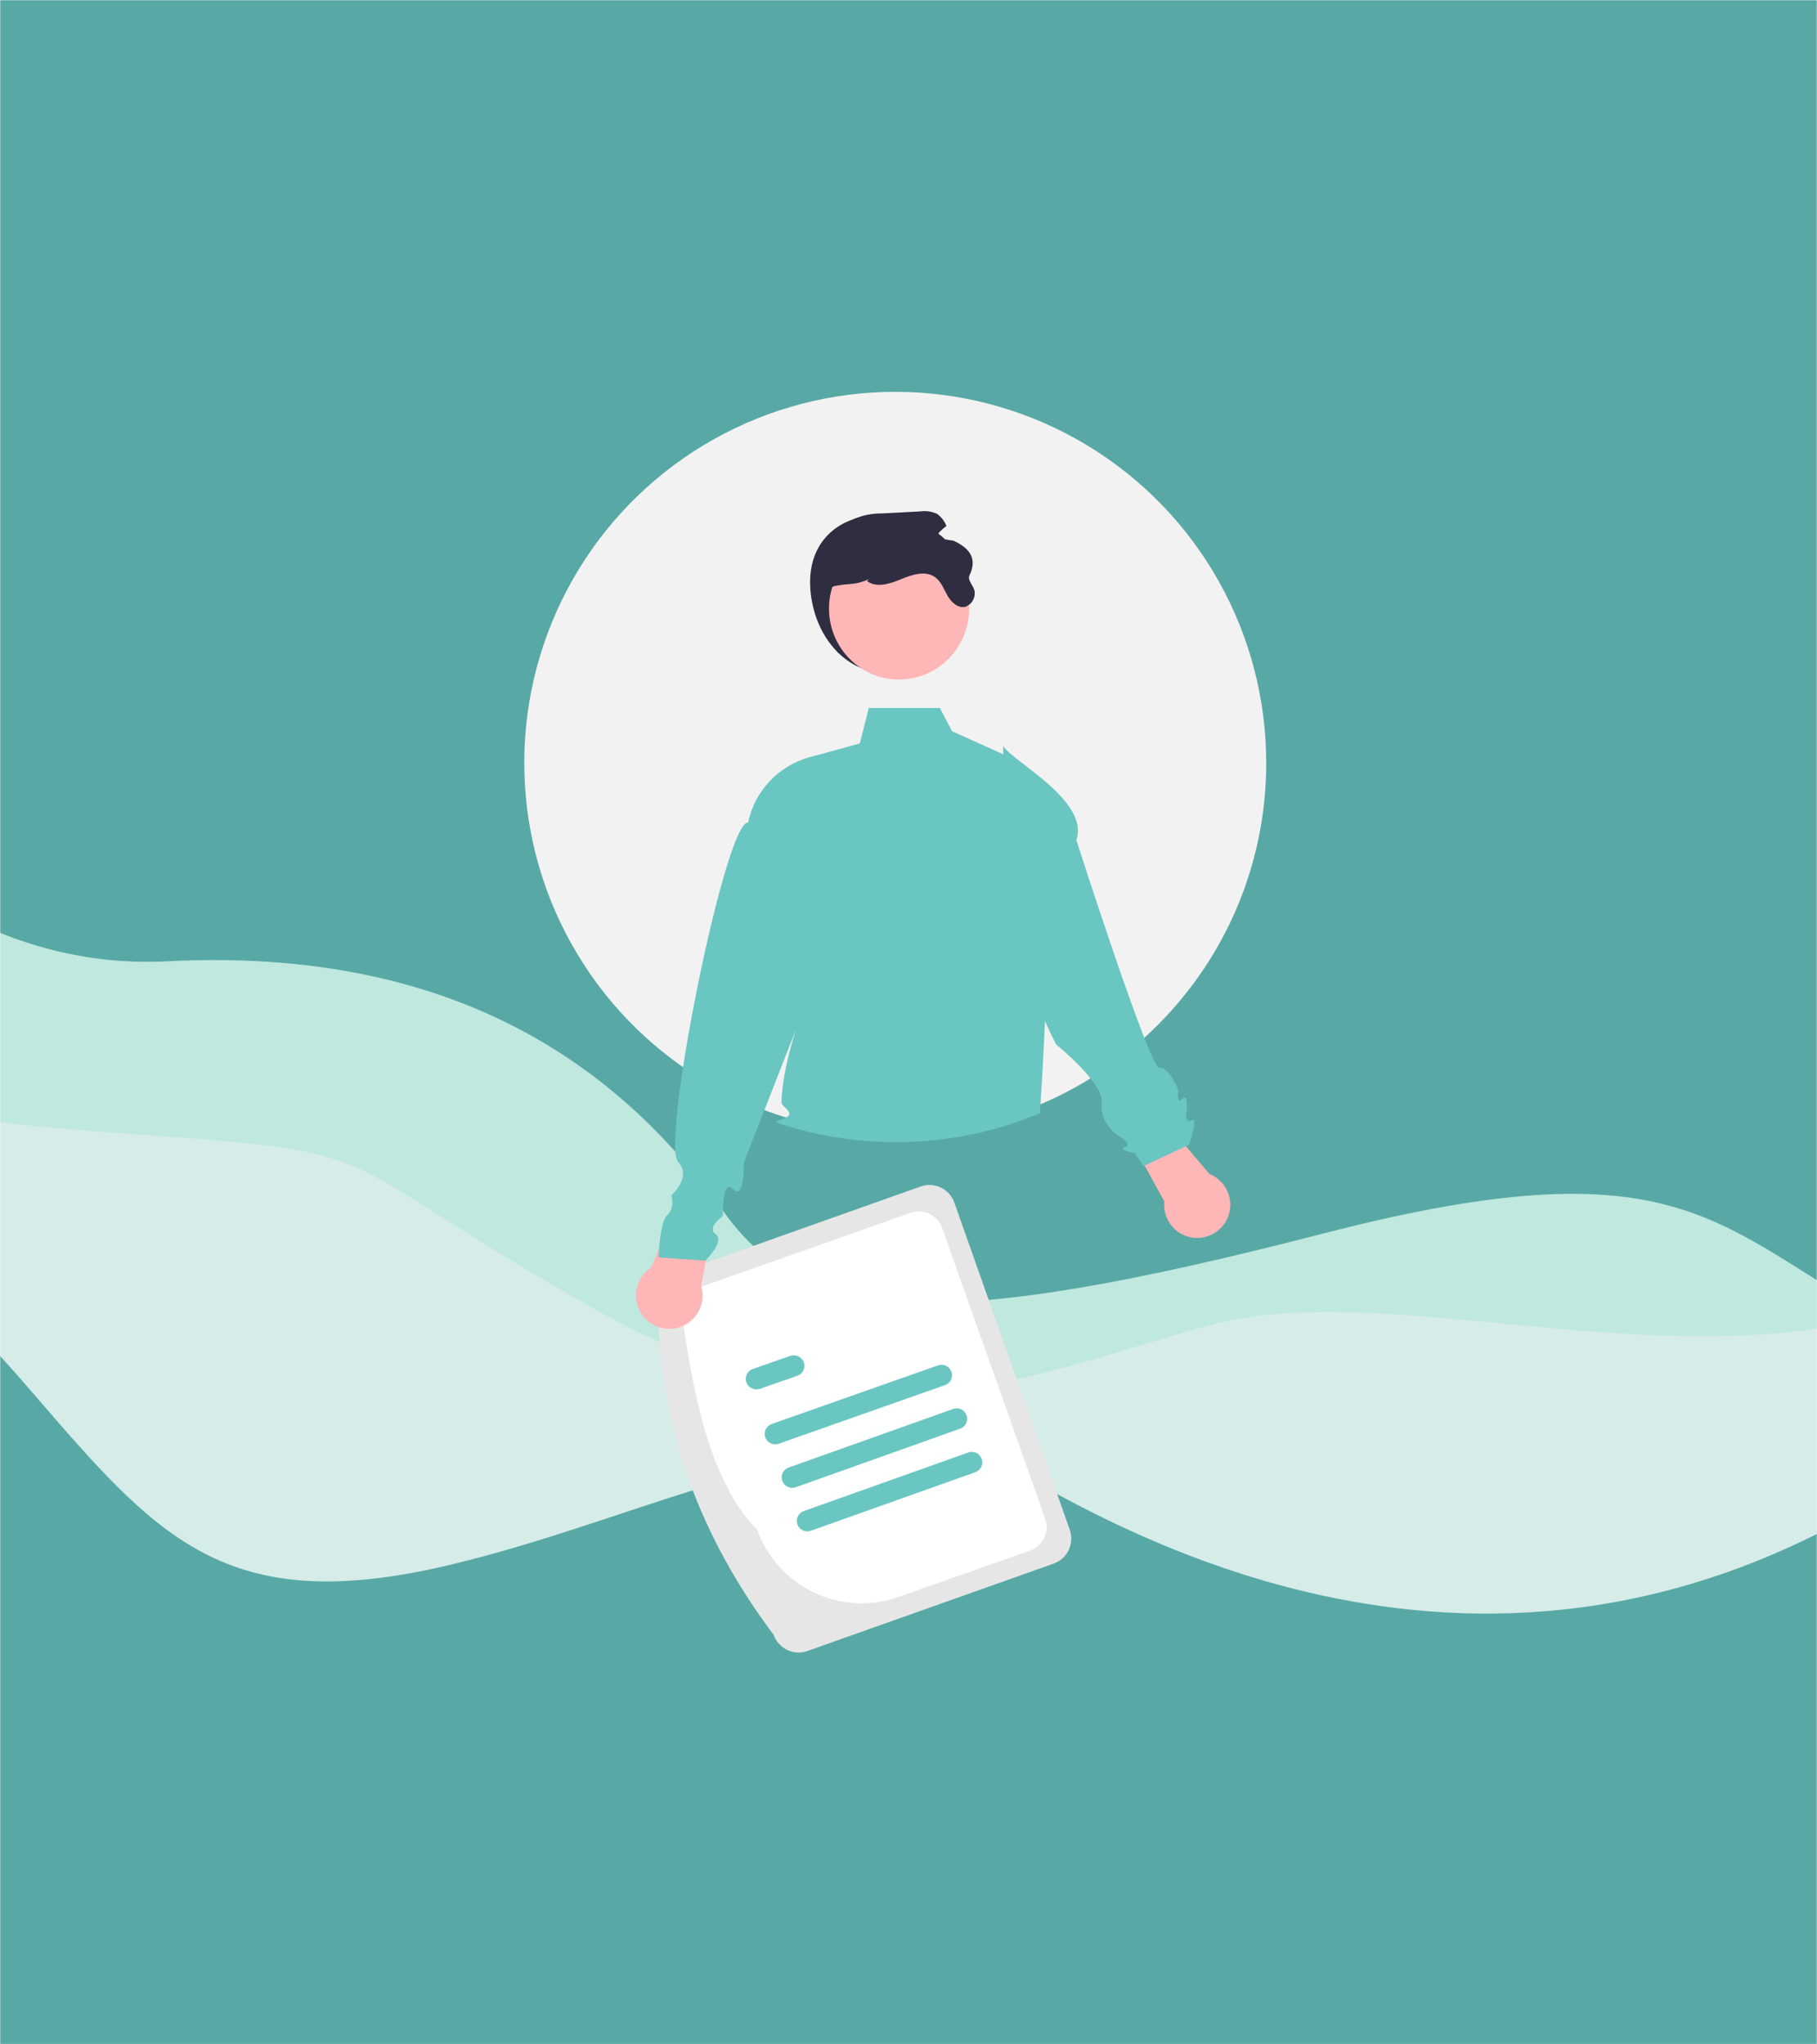 <svg width="960" height="1080" viewBox="0 0 960 1080" fill="none" xmlns="http://www.w3.org/2000/svg">
<mask id="mask0_394_358" style="mask-type:alpha" maskUnits="userSpaceOnUse" x="0" y="0" width="960" height="1080">
<rect width="960" height="1080" fill="#C4C4C4"/>
</mask>
<g mask="url(#mask0_394_358)">
<path d="M1960.83 -49H-41V1079.84H1960.83V-49Z" fill="#58A9A5"/>
<g opacity="0.32">
<g opacity="0.11">
<g opacity="0.11">
<path opacity="0.11" d="M74.654 63.989C74.654 66.179 72.933 67.899 70.744 67.899C68.554 67.899 66.834 66.179 66.834 63.989C66.834 61.8 68.554 60.08 70.744 60.08C72.933 60.236 74.654 61.956 74.654 63.989Z" fill="#A630B0"/>
<path opacity="0.11" d="M237.615 63.989C237.615 66.179 235.894 67.899 233.705 67.899C231.515 67.899 229.795 66.179 229.795 63.989C229.795 61.8 231.515 60.08 233.705 60.08C235.894 60.236 237.615 61.956 237.615 63.989Z" fill="#A630B0"/>
<path opacity="0.11" d="M400.575 63.989C400.575 66.179 398.855 67.899 396.666 67.899C394.476 67.899 392.756 66.179 392.756 63.989C392.756 61.8 394.476 60.08 396.666 60.08C398.855 60.236 400.575 61.956 400.575 63.989Z" fill="#A630B0"/>
<path opacity="0.11" d="M563.536 63.989C563.536 66.179 561.816 67.899 559.627 67.899C557.437 67.899 555.717 66.179 555.717 63.989C555.717 61.8 557.437 60.08 559.627 60.08C561.816 60.236 563.536 61.956 563.536 63.989Z" fill="#A630B0"/>
<path opacity="0.11" d="M726.497 63.989C726.497 66.179 724.777 67.899 722.588 67.899C720.398 67.899 718.678 66.179 718.678 63.989C718.678 61.8 720.398 60.08 722.588 60.08C724.777 60.236 726.497 61.956 726.497 63.989Z" fill="#A630B0"/>
<path opacity="0.11" d="M889.46 63.989C889.46 66.179 887.74 67.899 885.55 67.899C883.361 67.899 881.641 66.179 881.641 63.989C881.641 61.8 883.361 60.08 885.55 60.08C887.74 60.236 889.46 61.956 889.46 63.989Z" fill="#A630B0"/>
</g>
<g opacity="0.11">
<path opacity="0.11" d="M74.654 220.069C74.654 222.259 72.933 223.979 70.744 223.979C68.554 223.979 66.834 222.259 66.834 220.069C66.834 217.88 68.554 216.16 70.744 216.16C72.933 216.316 74.654 218.036 74.654 220.069Z" fill="#A630B0"/>
<path opacity="0.11" d="M237.615 220.069C237.615 222.259 235.894 223.979 233.705 223.979C231.515 223.979 229.795 222.259 229.795 220.069C229.795 217.88 231.515 216.16 233.705 216.16C235.894 216.316 237.615 218.036 237.615 220.069Z" fill="#A630B0"/>
<path opacity="0.11" d="M400.575 220.069C400.575 222.259 398.855 223.979 396.666 223.979C394.476 223.979 392.756 222.259 392.756 220.069C392.756 217.88 394.476 216.16 396.666 216.16C398.855 216.316 400.575 218.036 400.575 220.069Z" fill="#A630B0"/>
<path opacity="0.11" d="M563.536 220.069C563.536 222.259 561.816 223.979 559.627 223.979C557.437 223.979 555.717 222.259 555.717 220.069C555.717 217.88 557.437 216.16 559.627 216.16C561.816 216.316 563.536 218.036 563.536 220.069Z" fill="#A630B0"/>
<path opacity="0.11" d="M726.497 220.069C726.497 222.259 724.777 223.979 722.588 223.979C720.398 223.979 718.678 222.259 718.678 220.069C718.678 217.88 720.398 216.16 722.588 216.16C724.777 216.316 726.497 218.036 726.497 220.069Z" fill="#A630B0"/>
<path opacity="0.11" d="M889.46 220.069C889.46 222.259 887.74 223.979 885.55 223.979C883.361 223.979 881.641 222.259 881.641 220.069C881.641 217.88 883.361 216.16 885.55 216.16C887.74 216.316 889.46 218.036 889.46 220.069Z" fill="#A630B0"/>
</g>
<g opacity="0.11">
<path opacity="0.11" d="M74.654 376.149C74.654 378.339 72.933 380.059 70.744 380.059C68.554 380.059 66.834 378.339 66.834 376.149C66.834 373.96 68.554 372.239 70.744 372.239C72.933 372.239 74.654 373.96 74.654 376.149Z" fill="#A630B0"/>
<path opacity="0.11" d="M237.615 376.149C237.615 378.339 235.894 380.059 233.705 380.059C231.515 380.059 229.795 378.339 229.795 376.149C229.795 373.96 231.515 372.239 233.705 372.239C235.894 372.239 237.615 373.96 237.615 376.149Z" fill="#A630B0"/>
<path opacity="0.11" d="M400.575 376.149C400.575 378.339 398.855 380.059 396.666 380.059C394.476 380.059 392.756 378.339 392.756 376.149C392.756 373.96 394.476 372.239 396.666 372.239C398.855 372.239 400.575 373.96 400.575 376.149Z" fill="#A630B0"/>
<path opacity="0.11" d="M563.536 376.149C563.536 378.339 561.816 380.059 559.627 380.059C557.437 380.059 555.717 378.339 555.717 376.149C555.717 373.96 557.437 372.239 559.627 372.239C561.816 372.239 563.536 373.96 563.536 376.149Z" fill="#A630B0"/>
<path opacity="0.11" d="M726.497 376.149C726.497 378.339 724.777 380.059 722.588 380.059C720.398 380.059 718.678 378.339 718.678 376.149C718.678 373.96 720.398 372.239 722.588 372.239C724.777 372.239 726.497 373.96 726.497 376.149Z" fill="#A630B0"/>
<path opacity="0.11" d="M889.46 376.149C889.46 378.339 887.74 380.059 885.55 380.059C883.361 380.059 881.641 378.339 881.641 376.149C881.641 373.96 883.361 372.239 885.55 372.239C887.74 372.239 889.46 373.96 889.46 376.149Z" fill="#A630B0"/>
</g>
<g opacity="0.11">
<path opacity="0.11" d="M74.654 532.228C74.654 534.418 72.933 536.138 70.744 536.138C68.554 536.138 66.834 534.418 66.834 532.228C66.834 530.039 68.554 528.318 70.744 528.318C72.933 528.318 74.654 530.039 74.654 532.228Z" fill="#A630B0"/>
<path opacity="0.11" d="M237.615 532.228C237.615 534.418 235.894 536.138 233.705 536.138C231.515 536.138 229.795 534.418 229.795 532.228C229.795 530.039 231.515 528.318 233.705 528.318C235.894 528.318 237.615 530.039 237.615 532.228Z" fill="#A630B0"/>
<path opacity="0.11" d="M400.575 532.228C400.575 534.418 398.855 536.138 396.666 536.138C394.476 536.138 392.756 534.418 392.756 532.228C392.756 530.039 394.476 528.318 396.666 528.318C398.855 528.318 400.575 530.039 400.575 532.228Z" fill="#A630B0"/>
<path opacity="0.11" d="M559.627 536.138C561.786 536.138 563.536 534.388 563.536 532.228C563.536 530.069 561.786 528.318 559.627 528.318C557.467 528.318 555.717 530.069 555.717 532.228C555.717 534.388 557.467 536.138 559.627 536.138Z" fill="#A630B0"/>
<path opacity="0.11" d="M726.497 532.228C726.497 534.418 724.777 536.138 722.588 536.138C720.398 536.138 718.678 534.418 718.678 532.228C718.678 530.039 720.398 528.318 722.588 528.318C724.777 528.318 726.497 530.039 726.497 532.228Z" fill="#A630B0"/>
<path opacity="0.11" d="M889.46 532.228C889.46 534.418 887.74 536.138 885.55 536.138C883.361 536.138 881.641 534.418 881.641 532.228C881.641 530.039 883.361 528.318 885.55 528.318C887.74 528.318 889.46 530.039 889.46 532.228Z" fill="#A630B0"/>
</g>
<g opacity="0.11">
<path opacity="0.11" d="M74.654 688.309C74.654 690.499 72.933 692.219 70.744 692.219C68.554 692.219 66.834 690.499 66.834 688.309C66.834 686.12 68.554 684.399 70.744 684.399C72.933 684.399 74.654 686.12 74.654 688.309Z" fill="#A630B0"/>
<path opacity="0.11" d="M237.615 688.309C237.615 690.499 235.894 692.219 233.705 692.219C231.515 692.219 229.795 690.499 229.795 688.309C229.795 686.12 231.515 684.399 233.705 684.399C235.894 684.399 237.615 686.12 237.615 688.309Z" fill="#A630B0"/>
<path opacity="0.11" d="M400.575 688.309C400.575 690.499 398.855 692.219 396.666 692.219C394.476 692.219 392.756 690.499 392.756 688.309C392.756 686.12 394.476 684.399 396.666 684.399C398.855 684.399 400.575 686.12 400.575 688.309Z" fill="#A630B0"/>
<path opacity="0.11" d="M563.536 688.309C563.536 690.499 561.816 692.219 559.627 692.219C557.437 692.219 555.717 690.499 555.717 688.309C555.717 686.12 557.437 684.399 559.627 684.399C561.816 684.399 563.536 686.12 563.536 688.309Z" fill="#A630B0"/>
<path opacity="0.11" d="M726.497 688.309C726.497 690.499 724.777 692.219 722.588 692.219C720.398 692.219 718.678 690.499 718.678 688.309C718.678 686.12 720.398 684.399 722.588 684.399C724.777 684.399 726.497 686.12 726.497 688.309Z" fill="#A630B0"/>
<path opacity="0.11" d="M889.458 688.309C889.458 690.499 887.738 692.219 885.548 692.219C883.359 692.219 881.639 690.499 881.639 688.309C881.639 686.12 883.359 684.399 885.548 684.399C887.738 684.399 889.458 686.12 889.458 688.309Z" fill="#A630B0"/>
</g>
<g opacity="0.11">
<path opacity="0.11" d="M74.654 844.388C74.654 846.578 72.933 848.298 70.744 848.298C68.554 848.298 66.834 846.578 66.834 844.388C66.834 842.199 68.554 840.479 70.744 840.479C72.933 840.479 74.654 842.199 74.654 844.388Z" fill="#A630B0"/>
<path opacity="0.11" d="M237.615 844.388C237.615 846.578 235.894 848.298 233.705 848.298C231.515 848.298 229.795 846.578 229.795 844.388C229.795 842.199 231.515 840.479 233.705 840.479C235.894 840.479 237.615 842.199 237.615 844.388Z" fill="#A630B0"/>
<path opacity="0.11" d="M400.575 844.388C400.575 846.578 398.855 848.298 396.666 848.298C394.476 848.298 392.756 846.578 392.756 844.388C392.756 842.199 394.476 840.479 396.666 840.479C398.855 840.479 400.575 842.199 400.575 844.388Z" fill="#A630B0"/>
<path opacity="0.11" d="M563.536 844.388C563.536 846.578 561.816 848.298 559.627 848.298C557.437 848.298 555.717 846.578 555.717 844.388C555.717 842.199 557.437 840.479 559.627 840.479C561.816 840.479 563.536 842.199 563.536 844.388Z" fill="#A630B0"/>
<path opacity="0.11" d="M726.497 844.388C726.497 846.578 724.777 848.298 722.588 848.298C720.398 848.298 718.678 846.578 718.678 844.388C718.678 842.199 720.398 840.479 722.588 840.479C724.777 840.479 726.497 842.199 726.497 844.388Z" fill="#A630B0"/>
<path opacity="0.11" d="M889.458 844.388C889.458 846.578 887.738 848.298 885.548 848.298C883.359 848.298 881.639 846.578 881.639 844.388C881.639 842.199 883.359 840.479 885.548 840.479C887.738 840.479 889.458 842.199 889.458 844.388Z" fill="#A630B0"/>
</g>
<g opacity="0.11">
<path opacity="0.11" d="M74.654 1000.47C74.654 1002.66 72.933 1004.38 70.744 1004.38C68.554 1004.38 66.834 1002.66 66.834 1000.47C66.834 998.279 68.554 996.559 70.744 996.559C72.933 996.559 74.654 998.279 74.654 1000.47Z" fill="#A630B0"/>
<path opacity="0.11" d="M237.615 1000.47C237.615 1002.66 235.894 1004.38 233.705 1004.38C231.515 1004.38 229.795 1002.66 229.795 1000.47C229.795 998.279 231.515 996.559 233.705 996.559C235.894 996.559 237.615 998.279 237.615 1000.47Z" fill="#A630B0"/>
<path opacity="0.11" d="M400.575 1000.47C400.575 1002.66 398.855 1004.38 396.666 1004.38C394.476 1004.38 392.756 1002.66 392.756 1000.47C392.756 998.279 394.476 996.559 396.666 996.559C398.855 996.559 400.575 998.279 400.575 1000.47Z" fill="#A630B0"/>
<path opacity="0.11" d="M563.536 1000.47C563.536 1002.66 561.816 1004.38 559.627 1004.38C557.437 1004.38 555.717 1002.66 555.717 1000.47C555.717 998.279 557.437 996.559 559.627 996.559C561.816 996.559 563.536 998.279 563.536 1000.47Z" fill="#A630B0"/>
<path opacity="0.11" d="M726.497 1000.47C726.497 1002.66 724.777 1004.38 722.588 1004.38C720.398 1004.38 718.678 1002.66 718.678 1000.47C718.678 998.279 720.398 996.559 722.588 996.559C724.777 996.559 726.497 998.279 726.497 1000.47Z" fill="#A630B0"/>
<path opacity="0.11" d="M889.46 1000.47C889.46 1002.66 887.74 1004.38 885.55 1004.38C883.361 1004.38 881.641 1002.66 881.641 1000.47C881.641 998.279 883.361 996.559 885.55 996.559C887.74 996.559 889.46 998.279 889.46 1000.47Z" fill="#A630B0"/>
</g>
</g>
</g>
<g filter="url(#filter0_i_394_358)">
<path d="M1155.67 673.671C1155.67 673.671 1116.57 755.152 1012.1 702.447C907.633 649.587 899.188 595.944 698.849 647.71C498.51 699.476 425.787 696.348 382.936 636.919C340.084 577.49 259.229 495.071 88.448 503.829C-82.489 512.587 -170.381 309.433 -293.619 276.59C-416.856 243.591 -506 345.247 -506 345.247V1391.2H1796.88C1796.88 1391.2 1737.92 1231.37 1605.93 1182.73C1473.77 1134.09 1492.7 1101.25 1480.66 1019.77C1468.46 938.288 1214.79 883.237 1232.46 763.597C1249.82 643.644 1155.67 673.671 1155.67 673.671Z" fill="#BFE8DF"/>
</g>
<g filter="url(#filter1_i_394_358)">
<path d="M-546.608 349.186C-532.377 341.21 -282.461 288.506 -203.796 436.922C-125.13 585.339 -42.086 587.059 84.123 596.13C210.332 605.201 172.172 607.078 312.613 686.681C453.053 766.285 535.472 724.841 637.909 696.378C740.19 667.914 903.621 736.101 1034.21 676.829C1164.8 617.556 1170.11 714.832 1170.11 714.832C1170.11 714.832 1133.83 799.753 1239.4 859.182C1345.12 918.612 1293.19 987.112 1322.6 1095.65C1352 1204.34 1638.04 1365.27 1638.04 1365.27L-599 1262.99L-546.608 349.186Z" fill="#D6ECE9"/>
</g>
<g filter="url(#filter2_i_394_358)">
<path d="M-441.997 455C-441.997 455 -400.865 622.809 -227.739 641.576C-54.612 660.344 -49.295 654.87 16.859 731.346C82.857 807.822 118.671 850.673 236.435 822.992C354.198 795.31 457.73 729.938 554.224 782.955C650.562 835.972 864.195 925.898 1084.4 717.27C1304.6 508.643 1232.34 822.992 1232.34 822.992C1232.34 822.992 1079.7 939.661 1302.25 1044.6C1380.76 1083.85 1367.94 1200.68 1393.9 1276.53C1419.7 1352.38 1631.3 1498.61 1631.3 1498.61C1631.3 1498.61 9.822 1616.84 -0.813 1618.4C-11.448 1619.97 -617 1326.58 -617 1326.58L-441.997 455Z" fill="#58A9A5"/>
</g>
<path d="M669 403C669.07 451.316 651.221 497.943 618.905 533.862V533.889C614.336 538.969 609.511 543.812 604.448 548.399C599.267 553.092 593.835 557.5 588.177 561.603C584.229 564.484 580.174 567.205 576.013 569.765C571.078 572.833 566.001 575.669 560.782 578.274C556.914 580.222 552.966 582.035 548.939 583.716C524.896 593.82 499.076 599.016 472.997 599C458.268 599.016 443.584 597.37 429.224 594.092C422.583 592.582 416.03 590.712 409.592 588.49C407.111 587.663 404.63 586.757 402.176 585.797C387.296 580.045 373.185 572.474 360.164 563.257C332.642 543.88 310.574 517.742 296.086 487.361C281.598 456.98 275.178 423.38 277.445 389.798C279.712 356.216 290.589 323.783 309.028 295.625C327.467 267.466 352.847 244.531 382.723 229.028C412.6 213.525 445.965 205.977 479.605 207.111C513.245 208.246 546.026 218.024 574.79 235.504C603.554 252.984 627.331 277.577 643.832 306.913C660.333 336.25 669 369.341 669 403V403Z" fill="#F2F2F2"/>
<path d="M408.763 863.677C370.584 812.741 348.518 755.782 347.795 690.844C346.565 687.345 346.769 683.498 348.362 680.15C349.956 676.801 352.809 674.223 356.295 672.981L486.428 626.797C489.917 625.563 493.751 625.768 497.09 627.367C500.429 628.965 502.999 631.826 504.237 635.323L565.205 808.156C566.435 811.656 566.231 815.502 564.638 818.85C563.044 822.199 560.191 824.777 556.705 826.019L426.572 872.203C423.083 873.437 419.249 873.232 415.91 871.633C412.571 870.035 410.001 867.174 408.763 863.677V863.677Z" fill="#E6E6E6"/>
<path d="M400.102 808.14C377.047 784.872 367.178 743.373 360.747 697.12C359.591 693.845 359.783 690.246 361.281 687.112C362.78 683.979 365.462 681.566 368.74 680.405L481.032 640.746C484.313 639.591 487.919 639.783 491.058 641.279C494.198 642.774 496.615 645.452 497.779 648.724L552.253 802.394C553.409 805.669 553.217 809.268 551.719 812.402C550.22 815.535 547.538 817.948 544.259 819.109L474.697 843.677C460.083 848.82 444.022 847.966 430.038 841.304C416.053 834.642 405.288 822.715 400.102 808.14V808.14Z" fill="white"/>
<path d="M499.286 731.727L411.475 762.678C410.783 762.922 410.049 763.029 409.316 762.993C408.582 762.957 407.862 762.778 407.199 762.468C406.535 762.157 405.939 761.72 405.446 761.182C404.953 760.645 404.573 760.016 404.326 759.333C404.079 758.65 403.97 757.925 404.007 757.201C404.044 756.476 404.224 755.766 404.539 755.11C404.854 754.455 405.296 753.867 405.84 753.38C406.385 752.893 407.022 752.517 407.714 752.273L495.525 721.322C496.922 720.829 498.461 720.905 499.801 721.532C501.142 722.16 502.176 723.287 502.674 724.667C503.173 726.047 503.096 727.566 502.461 728.89C501.826 730.214 500.684 731.234 499.286 731.727H499.286Z" fill="#6AC6C1"/>
<path d="M421.222 726.812L401.598 733.674C400.895 733.921 400.15 734.029 399.404 733.993C398.658 733.957 397.927 733.778 397.252 733.465C396.577 733.152 395.971 732.712 395.47 732.17C394.969 731.627 394.582 730.994 394.331 730.305C394.08 729.616 393.97 728.885 394.007 728.154C394.045 727.424 394.229 726.707 394.549 726.046C394.869 725.385 395.319 724.793 395.873 724.302C396.427 723.812 397.074 723.433 397.778 723.188L417.402 716.326C418.105 716.079 418.85 715.971 419.596 716.007C420.342 716.043 421.073 716.222 421.748 716.535C422.423 716.848 423.029 717.288 423.53 717.83C424.031 718.373 424.418 719.007 424.669 719.696C424.92 720.385 425.03 721.115 424.993 721.846C424.955 722.577 424.771 723.293 424.451 723.954C424.131 724.615 423.681 725.207 423.127 725.698C422.573 726.188 421.926 726.567 421.222 726.812Z" fill="#6AC6C1"/>
<path d="M515.329 777.726L428.395 808.68C427.012 809.171 425.49 809.094 424.164 808.467C422.838 807.839 421.816 806.712 421.322 805.333C420.829 803.954 420.904 802.435 421.532 801.112C422.16 799.788 423.289 798.768 424.671 798.274L511.605 767.32C512.988 766.829 514.51 766.906 515.836 767.533C517.162 768.161 518.184 769.288 518.678 770.667C519.171 772.046 519.096 773.565 518.468 774.888C517.84 776.212 516.711 777.232 515.329 777.726Z" fill="#6AC6C1"/>
<path d="M507.319 754.728L420.399 785.679C419.016 786.171 417.493 786.095 416.166 785.468C414.839 784.84 413.816 783.713 413.322 782.333C412.829 780.953 412.905 779.434 413.533 778.11C414.162 776.786 415.293 775.766 416.676 775.274L503.596 744.323C504.281 744.079 505.007 743.971 505.734 744.007C506.461 744.042 507.174 744.22 507.831 744.531C508.489 744.841 509.079 745.278 509.567 745.816C510.056 746.354 510.433 746.983 510.678 747.667C510.922 748.351 511.029 749.076 510.993 749.801C510.957 750.526 510.777 751.236 510.465 751.892C510.153 752.548 509.715 753.136 509.175 753.623C508.635 754.109 508.004 754.485 507.319 754.728Z" fill="#6AC6C1"/>
<path d="M428.413 314.114C431.252 337.071 447.124 356 470.206 356C481.291 356 491.921 351.587 499.759 343.732C507.597 335.877 512 325.223 512 314.114C512 290.981 493.189 274.367 470.206 272.229C445.82 269.959 424.767 284.64 428.413 314.114Z" fill="#2F2E41"/>
<path d="M506 596.28C480.449 600.477 454.282 599.812 429 594.322C441 587.992 477.398 591.882 506 596.28Z" fill="#2F2E41"/>
<path d="M344.055 669.6L364.16 621L380 629.803L370.434 679.241C371.392 682.373 371.458 685.711 370.624 688.878C369.789 692.046 368.088 694.917 365.712 697.171C363.336 699.424 360.378 700.97 357.171 701.634C353.965 702.298 350.637 702.055 347.561 700.931C344.486 699.806 341.784 697.847 339.761 695.271C337.738 692.696 336.473 689.606 336.109 686.351C335.745 683.096 336.296 679.804 337.699 676.845C339.103 673.886 341.304 671.377 344.055 669.6Z" fill="#FFB6B6"/>
<g filter="url(#filter3_d_394_358)">
<path d="M551.958 538.697V538.724C551.236 555.634 550.248 571.717 549.42 584.092C525.335 594.195 499.471 599.391 473.346 599.375C458.592 599.391 443.882 597.745 429.498 594.468C422.846 592.958 416.28 591.088 409.832 588.867C410.729 588.288 411.7 587.831 412.717 587.506C422.337 584.252 412.824 581.292 412.904 578.198C413.198 566.889 416.325 553.313 420.359 540.298L402.403 586.173L393.051 610.017C393.051 610.017 393.372 630.608 387.44 624.313C381.481 618.019 381.908 638.396 381.908 638.396C380.057 639.713 378.462 641.358 377.206 643.25C376.677 644.101 376.477 645.116 376.645 646.104V646.13C376.913 646.906 377.442 647.565 378.141 647.997C382.176 650.718 376.377 657.919 373.812 660.773C373.117 661.546 372.663 662 372.663 662L348 660.239V659.759C348.107 656.852 348.775 641.543 352.596 637.889C356.791 633.861 354.734 627.487 354.734 627.487C354.734 627.487 365.689 617.805 358.341 609.937C355.402 606.763 356.711 587.96 360.318 563.635C368.201 509.972 387.092 429.424 395.269 430.571C396.953 422.401 400.867 414.855 406.577 408.764C412.287 402.674 419.572 398.277 427.627 396.058L454.268 388.75L459.024 370H496.54L503.059 382.322L530.394 394.645L530.742 394.805L531.597 395.178L531.918 396.191C531.918 396.191 531.891 396.218 531.918 396.218L547.122 443.88C553.962 451.722 553.695 497.543 551.958 538.697Z" fill="#6AC6C1"/>
</g>
<path d="M615.168 634.695L590 588.839L606.634 582L638.983 620.185C642.002 621.389 644.627 623.413 646.562 626.032C648.498 628.65 649.667 631.758 649.939 635.007C650.211 638.256 649.574 641.517 648.101 644.423C646.628 647.328 644.376 649.764 641.599 651.456C638.823 653.148 635.631 654.028 632.383 653.999C629.135 653.97 625.959 653.032 623.213 651.291C620.467 649.549 618.259 647.073 616.838 644.142C615.417 641.21 614.839 637.939 615.168 634.695Z" fill="#FFB6B6"/>
<path d="M530 394C534.519 402.095 575.847 422.914 568.685 443.816C568.685 443.816 607.511 564.917 612.56 564.126C617.609 563.336 622.536 575.845 622.536 575.845C622.536 575.845 621.465 584.009 624.615 580.616C627.764 577.224 627.01 586.117 627.01 586.117C627.01 586.117 625.501 593.966 629.499 591.832C633.498 589.698 628.241 604.72 628.241 604.72L604.212 616L599.646 609.224C599.646 609.224 589.888 607.372 594.479 605.905C599.071 604.437 590.162 599.498 590.162 599.498C590.162 599.498 580.842 593.183 582.141 582.725C583.44 572.267 557.956 551.708 557.956 551.708C540.437 517.224 530.853 481.82 530.886 445.3L530 394Z" fill="#6AC6C1"/>
<path d="M475 359C495.435 359 512 342.211 512 321.5C512 300.789 495.435 284 475 284C454.565 284 438 300.789 438 321.5C438 342.211 454.565 359 475 359Z" fill="#FFB6B6"/>
<path d="M436.568 325.64C437.735 333.723 444.562 345 442.963 345C441.364 345 429.997 311.679 441.364 309.506C449.61 307.93 451.453 309.313 459.159 305.941L458.072 306.973C463.172 310.716 470.27 308.409 476.09 305.973C481.925 303.553 489.008 301.246 494.124 304.973C497.338 307.312 498.697 311.378 500.695 314.83C502.694 318.299 506.387 321.574 510.192 320.509C511.675 319.931 512.938 318.893 513.799 317.546C514.661 316.198 515.077 314.609 514.988 313.007C514.972 309.813 510.85 306.774 512.238 303.908C516.352 295.414 512.653 289.625 503.685 285.628C500.423 285.128 497.162 284.617 493.9 284.096C495.609 281.707 497.681 279.605 500.04 277.868C499.043 275.29 497.32 273.063 495.083 271.463C492.32 270.167 489.24 269.718 486.226 270.172C479.479 270.527 472.738 270.882 466.001 271.237C460.985 271.147 456.005 272.125 451.389 274.109C445.825 276.997 442.18 282.627 439.526 288.355C433.578 301.23 434.522 311.587 436.568 325.64Z" fill="#2F2E41"/>
</g>
<defs>
<filter id="filter0_i_394_358" x="-506" y="270" width="2302.88" height="1125.2" filterUnits="userSpaceOnUse" color-interpolation-filters="sRGB">
<feFlood flood-opacity="0" result="BackgroundImageFix"/>
<feBlend mode="normal" in="SourceGraphic" in2="BackgroundImageFix" result="shape"/>
<feColorMatrix in="SourceAlpha" type="matrix" values="0 0 0 0 0 0 0 0 0 0 0 0 0 0 0 0 0 0 127 0" result="hardAlpha"/>
<feOffset dy="4"/>
<feGaussianBlur stdDeviation="2"/>
<feComposite in2="hardAlpha" operator="arithmetic" k2="-1" k3="1"/>
<feColorMatrix type="matrix" values="0 0 0 0 0 0 0 0 0 0 0 0 0 0 0 0 0 0 0.25 0"/>
<feBlend mode="normal" in2="shape" result="effect1_innerShadow_394_358"/>
</filter>
<filter id="filter1_i_394_358" x="-599" y="333.621" width="2237.04" height="1035.65" filterUnits="userSpaceOnUse" color-interpolation-filters="sRGB">
<feFlood flood-opacity="0" result="BackgroundImageFix"/>
<feBlend mode="normal" in="SourceGraphic" in2="BackgroundImageFix" result="shape"/>
<feColorMatrix in="SourceAlpha" type="matrix" values="0 0 0 0 0 0 0 0 0 0 0 0 0 0 0 0 0 0 127 0" result="hardAlpha"/>
<feOffset dy="4"/>
<feGaussianBlur stdDeviation="2"/>
<feComposite in2="hardAlpha" operator="arithmetic" k2="-1" k3="1"/>
<feColorMatrix type="matrix" values="0 0 0 0 0 0 0 0 0 0 0 0 0 0 0 0 0 0 0.25 0"/>
<feBlend mode="normal" in2="shape" result="effect1_innerShadow_394_358"/>
</filter>
<filter id="filter2_i_394_358" x="-617" y="455" width="2248.3" height="1167.41" filterUnits="userSpaceOnUse" color-interpolation-filters="sRGB">
<feFlood flood-opacity="0" result="BackgroundImageFix"/>
<feBlend mode="normal" in="SourceGraphic" in2="BackgroundImageFix" result="shape"/>
<feColorMatrix in="SourceAlpha" type="matrix" values="0 0 0 0 0 0 0 0 0 0 0 0 0 0 0 0 0 0 127 0" result="hardAlpha"/>
<feOffset dy="4"/>
<feGaussianBlur stdDeviation="2"/>
<feComposite in2="hardAlpha" operator="arithmetic" k2="-1" k3="1"/>
<feColorMatrix type="matrix" values="0 0 0 0 0 0 0 0 0 0 0 0 0 0 0 0 0 0 0.25 0"/>
<feBlend mode="normal" in2="shape" result="effect1_innerShadow_394_358"/>
</filter>
<filter id="filter3_d_394_358" x="344" y="370" width="213" height="300" filterUnits="userSpaceOnUse" color-interpolation-filters="sRGB">
<feFlood flood-opacity="0" result="BackgroundImageFix"/>
<feColorMatrix in="SourceAlpha" type="matrix" values="0 0 0 0 0 0 0 0 0 0 0 0 0 0 0 0 0 0 127 0" result="hardAlpha"/>
<feOffset dy="4"/>
<feGaussianBlur stdDeviation="2"/>
<feComposite in2="hardAlpha" operator="out"/>
<feColorMatrix type="matrix" values="0 0 0 0 0 0 0 0 0 0 0 0 0 0 0 0 0 0 0.25 0"/>
<feBlend mode="normal" in2="BackgroundImageFix" result="effect1_dropShadow_394_358"/>
<feBlend mode="normal" in="SourceGraphic" in2="effect1_dropShadow_394_358" result="shape"/>
</filter>
</defs>
</svg>
